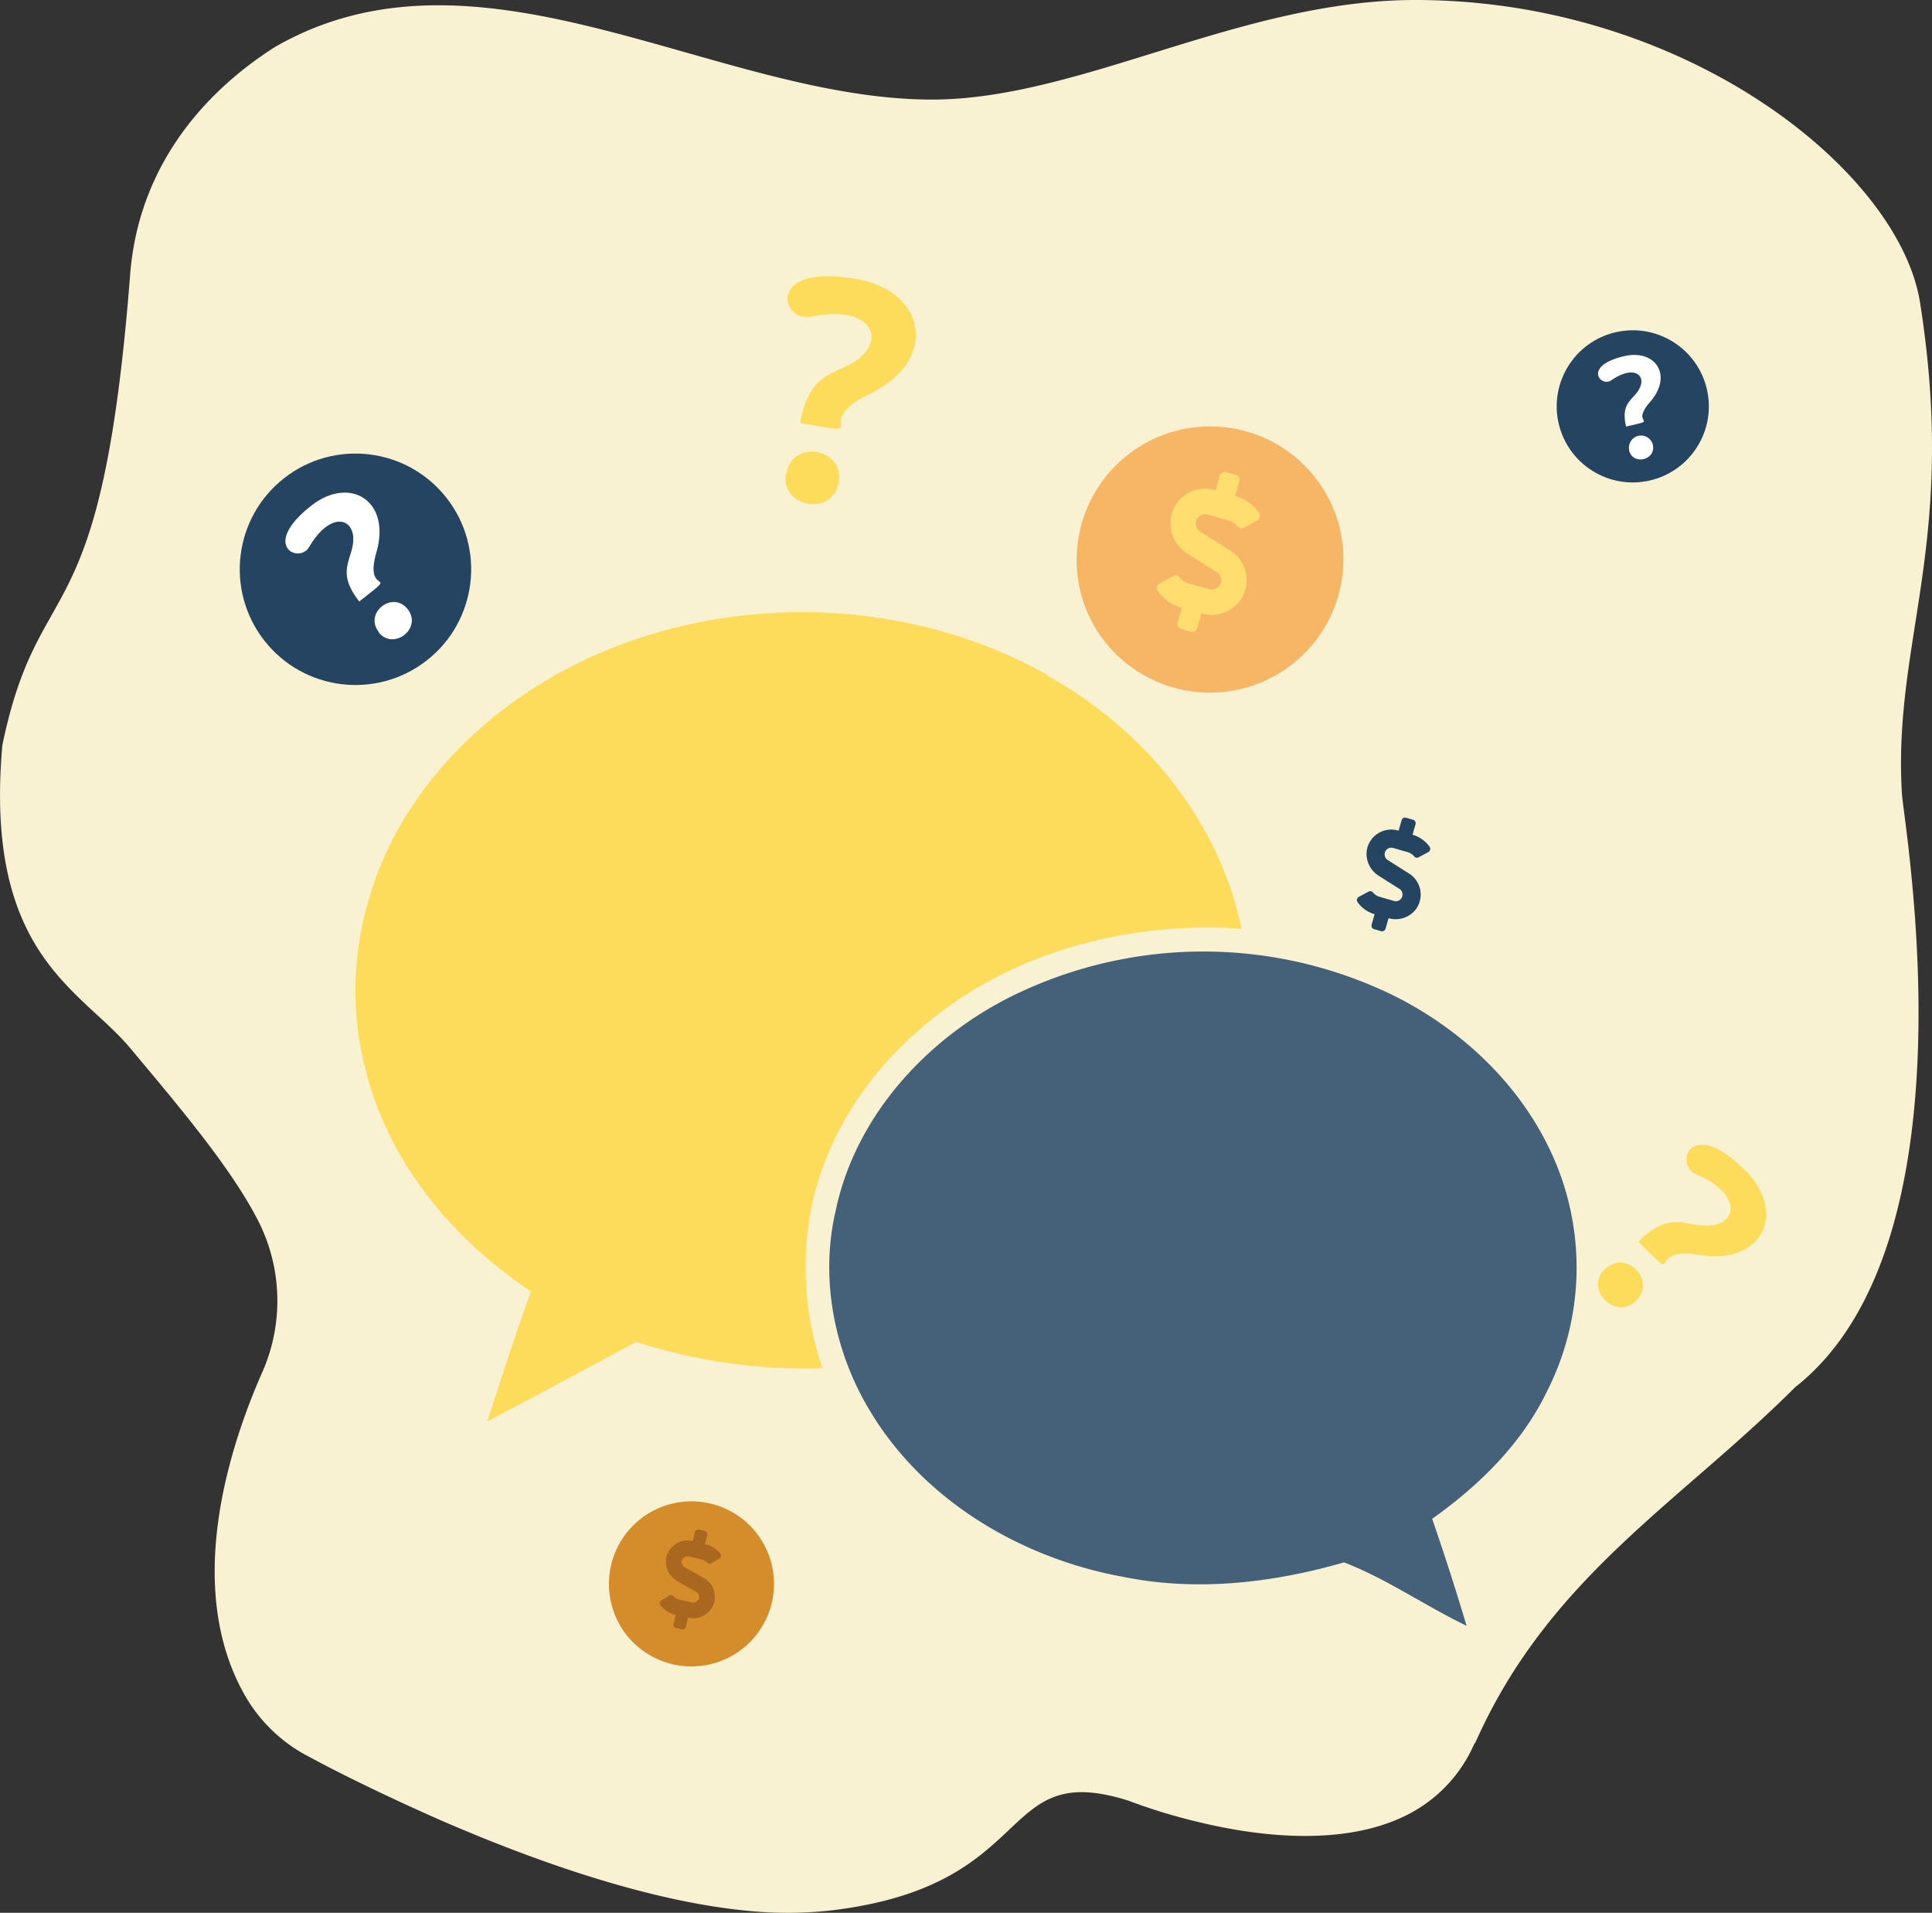 <svg xmlns="http://www.w3.org/2000/svg" width="346.391" height="342.892" viewBox="0 0 346.391 342.892">
  <rect x="0" y="0" width="346.391" height="342.892" fill="#333333" stroke="none"/>
  <g id="Group_1076" data-name="Group 1076" transform="translate(-32.804 -136)">
    <path id="Path_84" data-name="Path 84" d="M366.646,246.431C346,267.081,322.79,280.3,309.588,309.574c0,.115-.115.115-.115.23a2.512,2.512,0,0,1-.344.574,25.71,25.71,0,0,1-11.251,12.284c-11.366,6.2-27.094,4.363-38,1.722a102.111,102.111,0,0,1-12.514-3.789c-.23-.115-.459-.115-.689-.23-23.42-7.118-15.384,15.5-53.155,19.861a72.416,72.416,0,0,1-10.1.344h0c-19.287-.8-42.134-8.955-59.814-16.647-9.873-4.363-18.254-8.5-23.306-11.251a27.984,27.984,0,0,1-11.94-11.71c-10.218-18.828-2.755-43.167,3.559-57.4a31.657,31.657,0,0,0-1.148-27.668c-4.937-9.3-13.777-19.747-22.617-30.309s-26.236-16.7-22.9-54.308c6.733-32.3,17.719-17.652,22.9-84.214C70,22.684,87.755,10.243,94.085,6.173c36.806-21.25,79.13,9.4,117.84,9.4,26.547,0,55.34-17.851,86.672-17.851,48.5,0,86.773,30.656,90.486,54.276,6.778,43.112-4.878,60.289-3.264,87.909C386.152,145.609,399.575,220.573,366.646,246.431Z" transform="translate(-12.025 138.277)" fill="#f8f1d2"/>
    <g id="Group_1073" data-name="Group 1073" transform="translate(17 9.033)">
      <g id="Group_1066" data-name="Group 1066" transform="translate(96.833 209.521)">
        <path id="Icon_simple-wechat" data-name="Icon simple-wechat" d="M124.225,14.388C101.465,1.58,73.122-.345,48.637,8.5,32.545,14.3,17.986,25.061,8.991,39.7.827,52.93-2.229,69.423,1.7,84.557c3.95,16.785,15.608,30.861,29.757,40.257-2.737,7.754-5.337,15.5-7.8,23.308,8.894-4.652,17.789-9.515,26.692-14.24a99.084,99.084,0,0,0,33.388,4.725,56.183,56.183,0,0,1-2.326-26.92C83.466,99.18,90.308,87.741,99.6,79.266c15.745-14.733,38.049-20.945,59.259-19.44C154.885,40.35,141.2,23.893,123.979,14.4h.246Z" transform="translate(-17.304 24.118)" fill="#FEDC5B"/>
        <path id="Icon_simple-wechat-2" data-name="Icon simple-wechat" d="M205.341,94c-5.556-12.589-16.037-22.587-28.206-28.745a77.645,77.645,0,0,0-69.595.274c-14.879,7.635-27.3,21.319-30.824,37.967-2.9,12.26-.3,25.461,6.2,36.134,9.679,16.074,27.176,26.336,45.347,29.629,13.164,2.673,26.783,1.086,39.573-2.6,7.681,2.974,14.523,7.79,21.967,11.366-1.925-6.449-3.977-12.826-6.167-19.175,8.356-5.93,15.928-13.328,20.471-22.614A49.037,49.037,0,0,0,205.341,94Zm-30.98,5.61c-2.335,5.346,3.156-5.857,0,.009Z" transform="translate(-7.889 30.86)" fill="#456079"/>
      </g>
      <g id="Group_776" data-name="Group 776" transform="matrix(0.788, -0.616, 0.616, 0.788, 50.417, 225.451)">
        <circle id="Ellipse_19" data-name="Ellipse 19" cx="20.74" cy="20.74" r="20.74" fill="#244461"/>
        <path id="Path_97" data-name="Path 97" d="M4.264,18.828c0-7.22,3.928-6.5,6.217-9.7,2.09-3-.617-6.164-7.314-3.511C-.093,6.906-3.635,0,8.119,0c8.745,0,11.827,8.191,3.939,13.823C5.173,18.859,14.21,18.828,4.264,18.828Zm-.606,6.447c0-4.357,6.6-4.336,6.6,0s-6.655,4.357-6.655,0Z" transform="translate(13.456 6.875)" fill="#fff"/>
      </g>
      <g id="Group_1079" data-name="Group 1079" transform="matrix(0.974, -0.225, 0.225, 0.974, 292.192, 189.595)">
        <circle id="Ellipse_19-2" data-name="Ellipse 19" cx="13.641" cy="13.641" r="13.641" fill="#244461"/>
        <path id="Path_97-2" data-name="Path 97" d="M2.8,12.383c0-4.749,2.584-4.274,4.089-6.377C8.268,4.034,6.488,1.952,2.083,3.7-.061,4.542-2.391,0,5.34,0c5.752,0,7.779,5.388,2.591,9.092C3.4,12.4,9.346,12.383,2.8,12.383Zm-.4,4.24a2.172,2.172,0,0,1,4.343,0c0,2.852-4.377,2.866-4.377,0Z" transform="translate(8.85 4.522)" fill="#fff"/>
      </g>
      <g id="Group_1069" data-name="Group 1069" transform="translate(219.405 195.804) rotate(22)">
        <path id="Path_3549" data-name="Path 3549" d="M23.929,0A23.93,23.93,0,0,1,38.507,42.905a23.448,23.448,0,0,1-14.579,4.952A23.929,23.929,0,0,1,23.929,0Z" transform="matrix(0.616, 0.788, -0.788, 0.616, 28.229, -9.484)" fill="#f7b566"/>
        <g id="Group_1071" data-name="Group 1071" transform="translate(21.293 0.243) rotate(40)">
          <path id="Icon_awesome-dollar-sign" data-name="Icon awesome-dollar-sign" d="M11.954,13.339,5.781,11.533a1.686,1.686,0,0,1,.474-3.3h3.789A3.488,3.488,0,0,1,12,8.83a.891.891,0,0,0,1.114-.114L15.1,6.772a.926.926,0,0,0-.1-1.4,8.081,8.081,0,0,0-4.943-1.714V.914A.917.917,0,0,0,9.142,0H7.313A.917.917,0,0,0,6.4.914V3.658H6.256A6.262,6.262,0,0,0,.026,10.493a6.542,6.542,0,0,0,4.789,5.521l5.858,1.714a1.686,1.686,0,0,1-.474,3.3H6.41a3.488,3.488,0,0,1-1.955-.6.891.891,0,0,0-1.114.114L1.352,22.488a.926.926,0,0,0,.1,1.4A8.081,8.081,0,0,0,6.4,25.6v2.743a.917.917,0,0,0,.914.914H9.142a.917.917,0,0,0,.914-.914V25.592A6.456,6.456,0,0,0,16.1,21.437a6.276,6.276,0,0,0-4.143-8.1Z" transform="matrix(0.695, -0.719, 0.719, 0.695, 0, 11.837)" fill="#ffde6f"/>
        </g>
      </g>
      <g id="Group_1080" data-name="Group 1080" transform="translate(256.24 262.22) rotate(22)">
        <g id="Group_1071-2" data-name="Group 1071" transform="translate(15.302 0.243) rotate(40)">
          <path id="Icon_awesome-dollar-sign-2" data-name="Icon awesome-dollar-sign" d="M8.49,9.473,4.106,8.191a1.2,1.2,0,0,1,.337-2.346H7.134a2.477,2.477,0,0,1,1.388.426.633.633,0,0,0,.791-.081l1.412-1.38a.658.658,0,0,0-.073-.994A5.739,5.739,0,0,0,7.142,2.6V.649A.651.651,0,0,0,6.493,0h-1.3a.651.651,0,0,0-.649.649V2.6h-.1A4.447,4.447,0,0,0,.019,7.452a4.646,4.646,0,0,0,3.4,3.921L7.58,12.59a1.2,1.2,0,0,1-.337,2.346H4.553a2.477,2.477,0,0,1-1.388-.426.633.633,0,0,0-.791.081L.96,15.971a.658.658,0,0,0,.073.994,5.739,5.739,0,0,0,3.511,1.218v1.948a.651.651,0,0,0,.649.649h1.3a.651.651,0,0,0,.649-.649V18.175a4.585,4.585,0,0,0,4.29-2.951A4.457,4.457,0,0,0,8.49,9.473Z" transform="matrix(0.695, -0.719, 0.719, 0.695, 0, 8.407)" fill="#244461"/>
        </g>
      </g>
      <g id="Group_1078" data-name="Group 1078" transform="matrix(0.946, 0.326, -0.326, 0.946, 132.789, 396.556)">
        <path id="Path_3549-2" data-name="Path 3549" d="M14.784,0a14.785,14.785,0,0,1,9.007,26.509,14.487,14.487,0,0,1-9.007,3.06A14.784,14.784,0,0,1,14.784,0Z" transform="matrix(0.616, 0.788, -0.788, 0.616, 13.817, -9.484)" fill="#d48d2a"/>
        <g id="Group_1071-3" data-name="Group 1071" transform="translate(9.532 -3.474) rotate(40)">
          <path id="Icon_awesome-dollar-sign-3" data-name="Icon awesome-dollar-sign" d="M7.385,8.241,3.572,7.125a1.041,1.041,0,0,1,.293-2.041H6.206a2.155,2.155,0,0,1,1.208.371A.55.55,0,0,0,8.1,5.385l1.229-1.2a.572.572,0,0,0-.064-.865A4.993,4.993,0,0,0,6.213,2.26V.565A.567.567,0,0,0,5.648,0H4.518a.567.567,0,0,0-.565.565V2.26H3.865A3.869,3.869,0,0,0,.016,6.483,4.042,4.042,0,0,0,2.975,9.894l3.619,1.059A1.041,1.041,0,0,1,6.3,12.994H3.96a2.155,2.155,0,0,1-1.208-.371.55.55,0,0,0-.689.071l-1.229,1.2a.572.572,0,0,0,.064.865,4.993,4.993,0,0,0,3.054,1.059v1.695a.567.567,0,0,0,.565.565h1.13a.567.567,0,0,0,.565-.565v-1.7a3.989,3.989,0,0,0,3.732-2.567,3.877,3.877,0,0,0-2.56-5Z" transform="matrix(0.695, -0.719, 0.719, 0.695, 0, 7.314)" fill="#a96720"/>
        </g>
      </g>
      <path id="Path_3548" data-name="Path 3548" d="M6.153,27.173c0-10.42,5.67-9.379,8.972-13.994,3.016-4.328-.89-8.9-10.555-5.067C-.134,9.967-5.246,0,11.718,0,24.339,0,28.787,11.822,17.4,19.95,7.466,27.218,20.509,27.173,6.153,27.173Zm-.875,9.3c0-6.288,9.53-6.258,9.53,0s-9.605,6.288-9.605,0Z" transform="matrix(0.985, 0.174, -0.174, 0.985, 157.933, 174.967)" fill="#FEDC5B"/>
      <path id="Path_3639" data-name="Path 3639" d="M5.116,22.593c0-8.663,4.714-7.8,7.46-11.635,2.507-3.6-.74-7.4-8.776-4.213C-.112,8.287-4.362,0,9.743,0c10.494,0,14.193,9.829,4.727,16.587C6.207,22.63,17.052,22.593,5.116,22.593Zm-.727,7.736c0-5.228,7.924-5.2,7.924,0s-7.986,5.228-7.986,0Z" transform="translate(321.902 329.951) rotate(45)" fill="#FEDC5B"/>
    </g>
  </g>
</svg>
